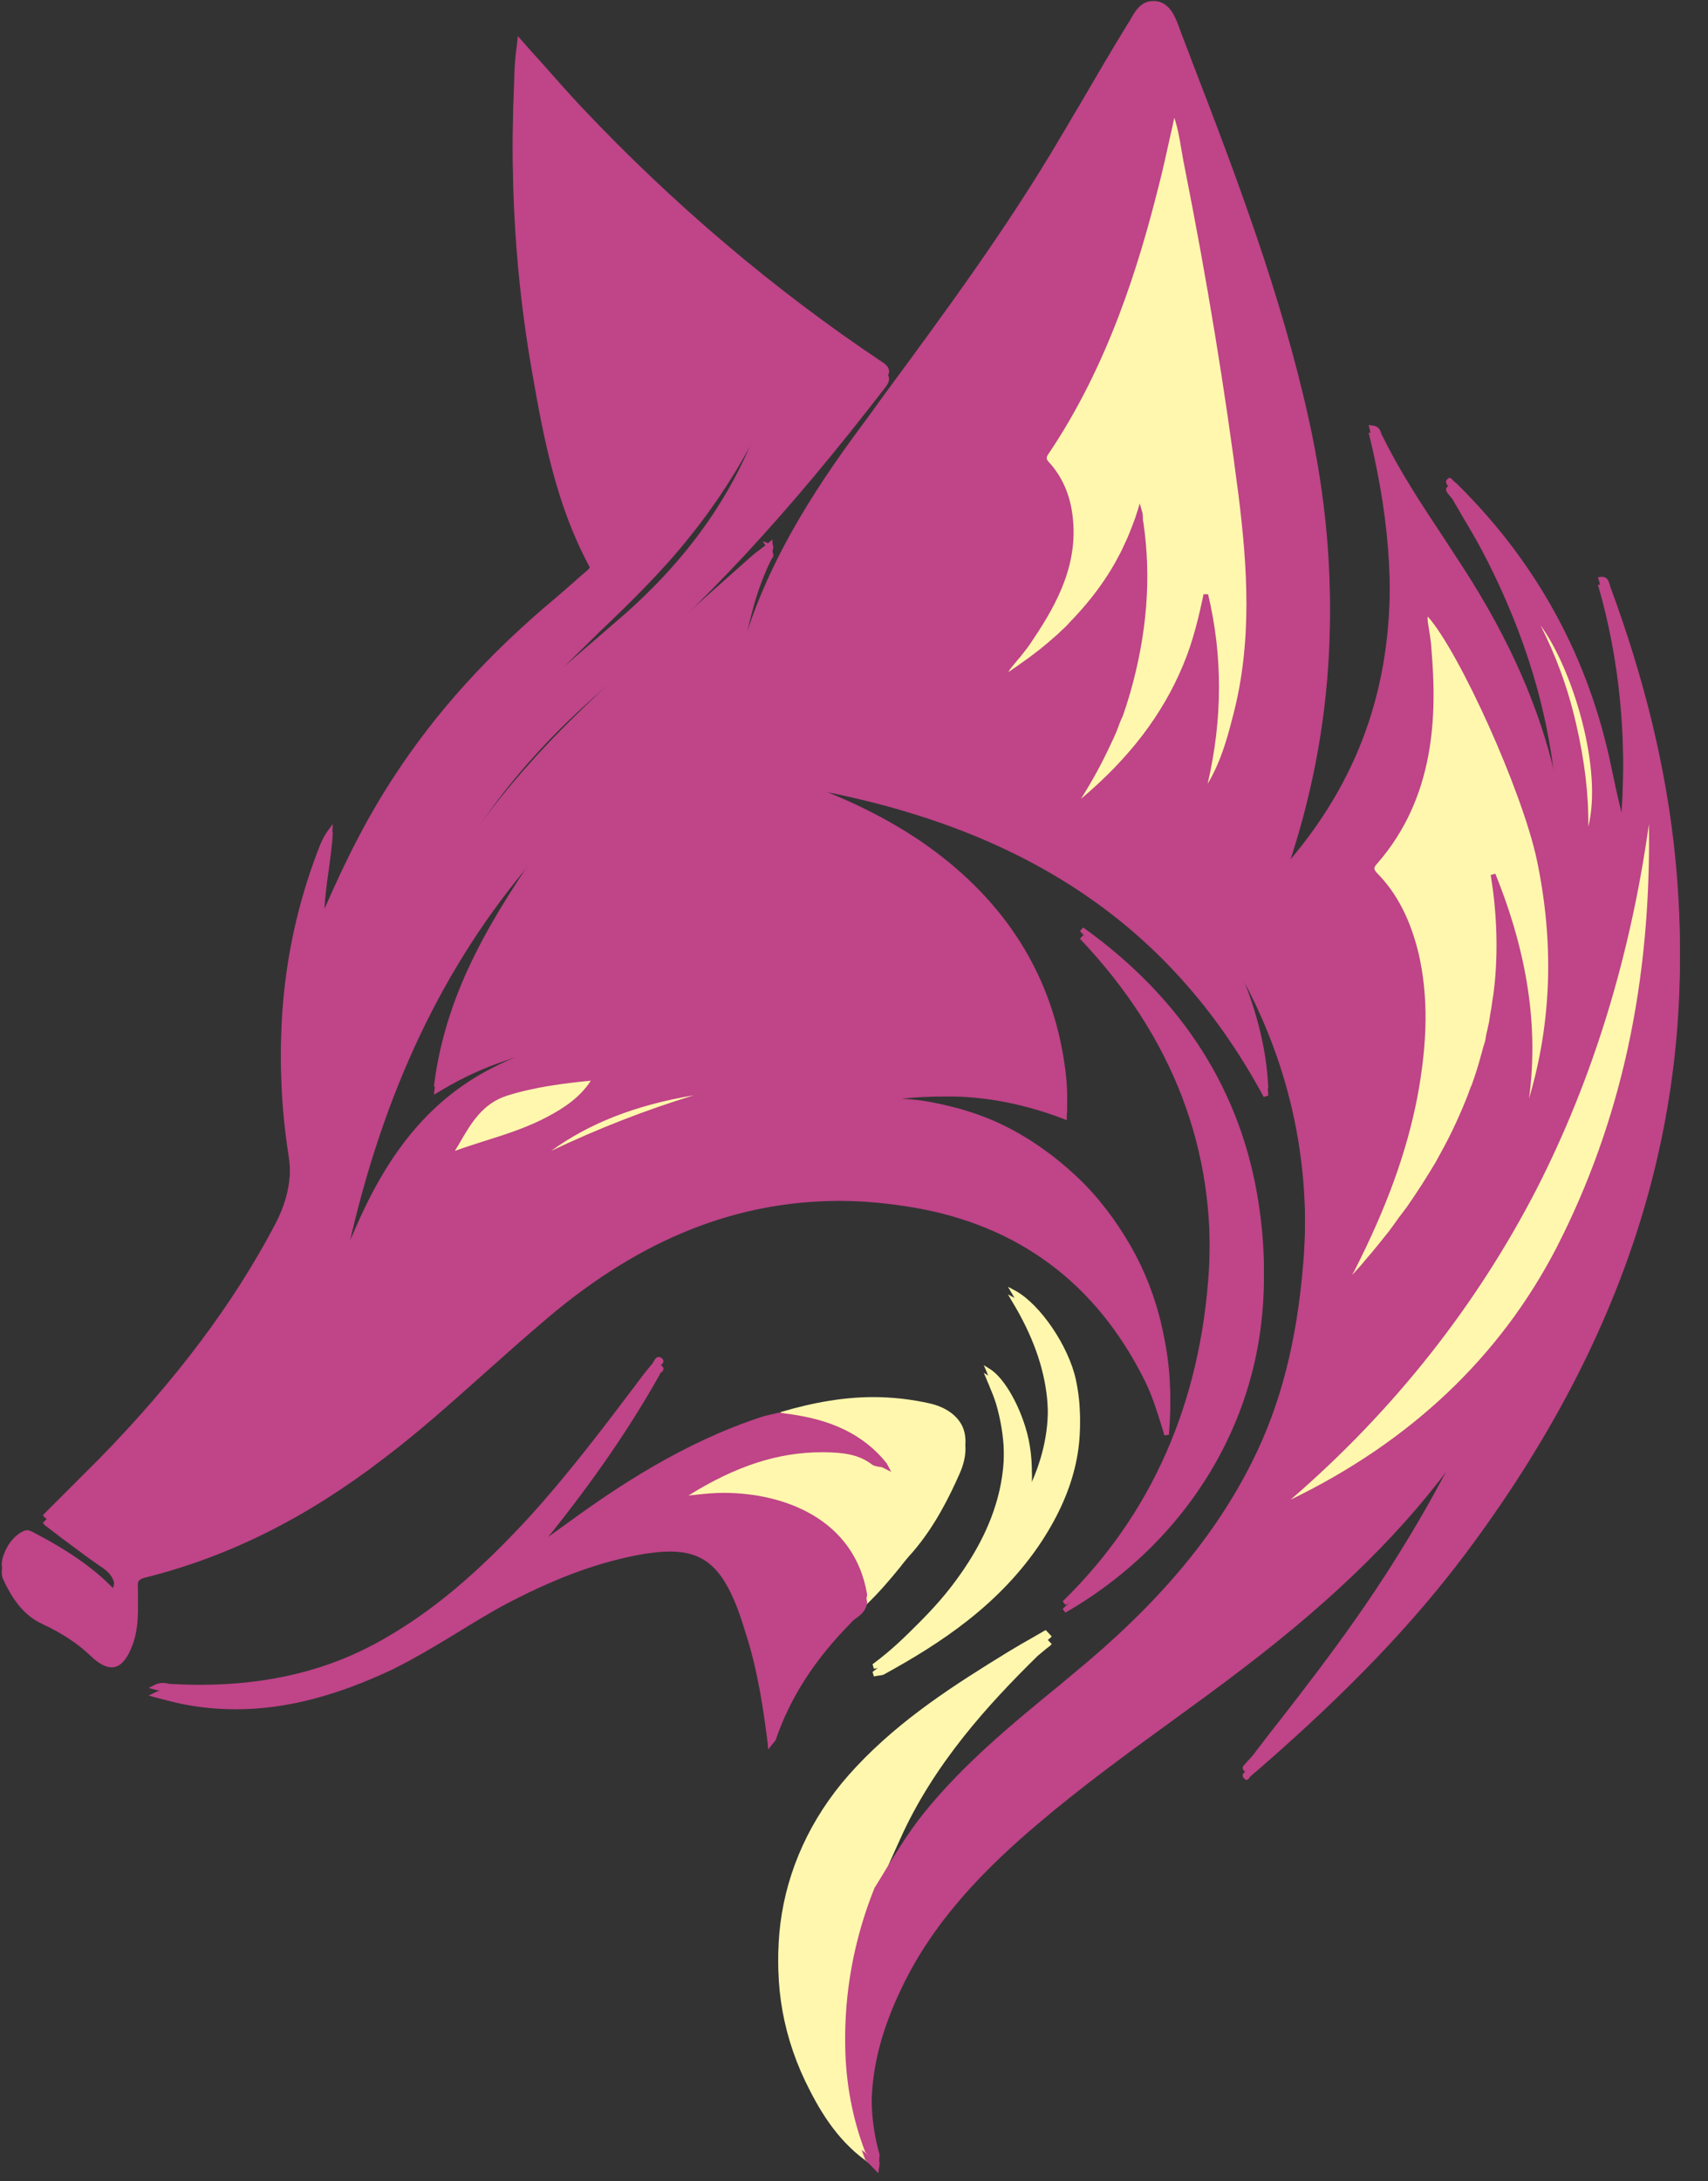 <svg xmlns="http://www.w3.org/2000/svg" xmlns:xlink="http://www.w3.org/1999/xlink" width="177" zoomAndPan="magnify" viewBox="0 0 132.75 169.5" height="226" preserveAspectRatio="xMidYMid meet" version="1.0"><rect x="0" y="0" width="132.75" height="169.5" fill="#333333" stroke="none"/><defs><clipPath id="3282dd05f6"><path d="M 34 8 L 129 8 L 129 168.848 L 34 168.848 Z M 34 8 " clip-rule="nonzero"/></clipPath><clipPath id="9eae5e5fc2"><path d="M 0.07 0.594 L 131 0.594 L 131 168.848 L 0.07 168.848 Z M 0.07 0.594 " clip-rule="nonzero"/></clipPath><clipPath id="2905a0a5a8"><path d="M 0.07 0 L 131 0 L 131 168.254 L 0.07 168.254 Z M 0.07 0 " clip-rule="nonzero"/></clipPath></defs><g clip-path="url(#3282dd05f6)"><path fill="#fff7ad" d="M 67.285 167.914 C 64.949 166.215 63.602 163.84 62.574 161.715 C 58.746 153.672 60.27 144.531 66.543 137.902 C 70.051 134.148 74.301 131.457 78.34 128.977 C 78.98 128.586 79.652 128.195 80.289 127.84 C 80.574 127.664 80.855 127.523 81.141 127.344 L 81.281 127.273 L 81.742 127.77 L 81.602 127.91 C 81.496 127.984 81.387 128.09 81.281 128.16 C 81.07 128.336 80.855 128.516 80.645 128.691 C 76.816 132.449 72.566 137.09 69.941 142.973 C 69.836 143.219 69.695 143.504 69.59 143.75 C 69.059 144.918 68.492 146.125 68.277 147.434 L 68.277 147.508 C 66.719 151.438 65.977 155.516 66.047 159.59 C 66.082 162.457 66.613 165.188 67.57 167.738 L 67.781 168.305 Z M 67.816 129.934 C 69.305 128.832 70.367 127.77 71.359 126.777 C 72.602 125.539 73.523 124.477 74.301 123.41 C 77.809 118.664 78.836 113.988 77.418 109.098 C 77.277 108.637 77.102 108.211 76.922 107.785 C 76.852 107.574 76.746 107.398 76.676 107.184 L 76.461 106.688 L 76.922 106.973 C 77.914 107.574 79.051 109.418 79.688 111.473 C 80.113 112.816 80.254 114.234 80.184 115.793 C 82.273 111.082 81.777 106.297 78.695 101.195 L 78.34 100.594 L 78.941 100.914 C 80.855 101.977 83.055 105.199 83.621 107.82 C 84.469 111.789 83.621 115.688 81 119.727 C 77.738 124.723 72.992 127.77 68.738 130.109 C 68.633 130.18 68.527 130.18 68.348 130.215 C 68.242 130.215 68.102 130.25 67.922 130.285 Z M 67.039 124.582 C 66.082 119.02 60.836 117.035 56.266 117.035 C 55.594 117.035 54.883 117.07 54.211 117.176 C 53.82 117.211 53.469 117.246 53.078 117.281 L 52.793 117.316 L 52.688 116.965 C 56.691 114.34 60.234 113.102 63.883 113.102 C 64.027 113.102 64.133 113.102 64.273 113.102 C 65.48 113.137 66.895 113.242 68.102 114.129 C 68.172 114.199 68.348 114.199 68.492 114.234 C 66.859 112.32 64.559 111.223 61.121 110.762 L 60.695 110.691 L 60.66 110.336 C 63.281 109.559 65.656 109.168 67.887 109.168 C 69.375 109.168 70.863 109.344 72.281 109.664 C 73.488 109.949 74.336 110.551 74.762 111.363 C 75.188 112.215 75.117 113.312 74.586 114.52 C 73.805 116.289 72.672 118.594 70.973 120.578 C 70.617 120.969 70.262 121.391 69.941 121.816 C 69.164 122.773 68.312 123.766 67.391 124.652 L 67.145 124.898 Z M 99.742 117.777 C 99.637 117.777 99.531 117.742 99.457 117.707 L 99.211 117.566 L 99.422 117.387 C 115.688 103.605 125.324 85.18 128.051 62.609 L 128.086 62.293 L 128.336 62.469 C 128.512 62.609 128.512 62.895 128.512 63.176 C 128.512 63.246 128.512 63.355 128.512 63.426 C 128.902 76.324 126.527 87.52 121.32 97.652 C 116.891 106.227 109.875 112.926 100.414 117.496 C 100.344 117.531 100.309 117.566 100.238 117.602 C 100.098 117.672 99.918 117.777 99.742 117.777 Z M 104.488 100.453 C 104.488 100.418 104.488 100.383 104.488 100.344 C 104.488 100.344 104.488 100.309 104.488 100.273 C 104.488 99.992 104.598 99.742 104.703 99.566 C 104.738 99.531 104.773 99.461 104.809 99.391 C 104.844 99.352 104.879 99.281 104.914 99.246 C 104.949 99.211 104.949 99.176 104.984 99.141 C 107.465 94.215 109.023 90 109.805 85.816 C 110.621 81.531 110.656 78.059 109.91 74.836 C 109.309 72.246 108.281 70.227 106.758 68.703 C 106.332 68.281 106.332 67.961 106.723 67.535 C 111.188 62.434 111.328 56.375 110.902 51.129 C 110.832 50.422 110.727 49.711 110.621 49.004 C 110.547 48.684 110.512 48.367 110.477 48.047 L 110.406 47.551 L 110.797 47.871 C 113.172 49.891 118.555 61.547 119.762 67.359 C 121.32 74.727 120.824 81.887 118.309 88.652 L 117.953 88.547 C 119.301 82.77 118.805 76.746 116.43 70.227 C 116.68 72.531 116.715 74.801 116.535 76.996 C 116.5 77.316 116.465 77.598 116.43 77.918 C 116.395 78.234 116.359 78.555 116.289 78.91 C 116.254 79.191 116.219 79.477 116.148 79.758 L 116.078 80.219 C 116.039 80.504 115.969 80.75 115.898 81.035 L 115.863 81.211 C 115.828 81.426 115.758 81.672 115.688 81.887 C 115.652 81.957 115.652 82.027 115.617 82.098 C 115.582 82.309 115.508 82.523 115.438 82.734 C 115.227 83.551 114.977 84.332 114.695 85.109 C 114.625 85.324 114.551 85.535 114.445 85.746 C 113.844 87.305 113.102 88.902 112.25 90.461 C 112.109 90.707 112 90.922 111.859 91.168 C 111.188 92.34 110.441 93.508 109.594 94.676 C 109.414 94.926 109.238 95.172 109.062 95.387 C 109.062 95.387 109.023 95.422 109.023 95.457 C 108.848 95.703 108.672 95.953 108.492 96.164 C 108.492 96.164 108.281 96.449 108.211 96.555 C 107.926 96.91 107.645 97.297 107.324 97.652 C 107.004 98.043 106.723 98.398 106.402 98.75 L 106.086 99.141 C 105.871 99.391 105.66 99.602 105.445 99.848 C 105.234 100.098 105.02 100.344 104.809 100.559 L 104.562 100.805 Z M 41.242 90.852 C 45.07 87.555 49.816 85.746 56.656 84.934 L 56.727 85.285 C 51.625 86.633 46.488 88.582 41.457 91.133 Z M 34.793 90.281 C 35.008 89.93 35.219 89.574 35.434 89.219 C 36.352 87.66 37.273 86.031 39.293 85.359 C 41.562 84.648 43.938 84.367 46.168 84.152 L 46.238 84.152 L 46.418 84.332 L 46.418 84.473 L 46.379 84.508 C 45.496 86.066 44.043 86.988 42.73 87.695 C 41.172 88.547 39.473 89.078 37.805 89.609 C 36.887 89.895 35.93 90.211 34.973 90.566 L 34.441 90.777 Z M 122.984 66.047 C 123.164 63.211 122.844 60.234 122.102 56.871 C 121.355 53.574 120.258 50.777 118.629 47.977 L 118.91 47.727 C 122.102 50.387 125.609 61.266 123.34 66.117 Z M 83.301 63.035 C 84.363 61.371 85.25 59.848 85.957 58.289 C 86.137 57.934 86.277 57.578 86.418 57.223 L 86.418 57.188 L 86.453 57.152 C 86.598 56.801 86.738 56.41 86.879 56.055 C 87.094 55.488 87.27 54.887 87.445 54.32 C 88.758 49.785 89.078 45.461 88.473 41.207 C 88.227 41.918 87.941 42.59 87.66 43.23 C 87.52 43.512 87.41 43.762 87.27 44.008 C 87.199 44.184 87.094 44.328 87.023 44.504 C 86.844 44.859 86.633 45.141 86.453 45.426 C 85.641 46.738 84.648 47.977 83.441 49.18 C 83.195 49.43 82.945 49.676 82.664 49.926 C 82.523 50.066 82.379 50.172 82.238 50.316 C 81.848 50.668 81.422 51.023 81.035 51.344 C 80.75 51.555 80.465 51.805 80.184 52.016 L 80.148 52.051 C 79.723 52.371 79.297 52.688 78.836 53.008 C 78.52 53.219 78.234 53.434 77.914 53.609 L 77.383 53.965 L 77.668 53.363 C 77.738 53.219 77.809 53.078 77.879 52.938 L 77.988 52.762 L 78.129 52.582 C 78.164 52.512 78.199 52.441 78.27 52.406 C 78.305 52.336 78.375 52.266 78.41 52.227 C 78.59 52.016 78.766 51.77 78.941 51.555 C 78.98 51.484 79.051 51.449 79.086 51.379 C 79.297 51.094 79.547 50.812 79.758 50.527 C 81.602 47.836 83.371 44.895 83.09 41.172 C 82.945 39.473 82.414 38.09 81.457 36.957 L 81.387 36.887 C 81.141 36.602 80.855 36.25 81.246 35.68 C 85.852 28.844 88.191 21.082 89.715 15.059 C 90.07 13.715 90.352 12.367 90.672 10.949 C 90.812 10.312 90.953 9.676 91.098 9.035 L 91.238 8.434 L 91.449 9 C 91.875 10.098 92.055 11.199 92.266 12.262 C 92.336 12.578 92.371 12.934 92.441 13.254 C 94.25 22.359 95.633 30.793 96.695 39.117 C 97.402 44.609 97.828 50.527 96.234 56.41 C 95.633 58.641 94.992 60.77 93.613 62.645 L 93.293 62.504 C 94.641 57.402 94.781 52.547 93.754 47.727 C 93.398 49.254 92.973 50.918 92.301 52.512 C 90.672 56.48 87.941 60.023 83.973 63.246 C 83.902 63.32 83.832 63.32 83.762 63.355 C 83.727 63.355 83.691 63.355 83.691 63.355 C 83.691 63.355 83.656 63.355 83.621 63.355 C 83.586 63.355 83.551 63.355 83.551 63.355 L 83.055 63.426 Z M 83.301 63.035 " fill-opacity="1" fill-rule="nonzero"/></g><g clip-path="url(#9eae5e5fc2)"><path fill="#bf4488" d="M 67.25 167.844 C 66.258 165.258 65.727 162.457 65.691 159.555 C 65.621 155.441 66.363 151.332 67.961 147.328 L 68.418 146.586 C 69.445 144.883 70.512 143.113 71.785 141.52 C 74.867 137.691 78.66 134.574 82.344 131.562 L 83.406 130.676 C 89.961 125.289 94.391 120.047 97.332 114.164 C 99.531 109.77 100.805 104.844 101.301 98.645 C 101.973 90.211 100.168 82.273 95.984 75.012 C 95.949 74.941 95.914 74.906 95.879 74.871 C 97.617 78.766 98.43 81.957 98.574 85.145 L 98.219 85.25 C 90.848 71.574 78.98 63.816 61.016 60.98 C 65.02 62.254 68.457 63.887 71.469 65.906 C 77.773 70.191 81.531 75.863 82.664 82.805 C 82.84 83.906 83.02 85.25 82.91 86.809 L 82.91 87.059 L 82.664 86.953 C 79.758 85.855 76.996 85.285 74.16 85.215 C 73.91 85.215 73.664 85.215 73.449 85.215 C 71.078 85.215 68.949 85.43 66.969 85.926 C 67.109 85.926 67.215 85.926 67.355 85.926 C 68.988 85.926 70.688 85.926 72.352 86.242 C 74.797 86.703 76.887 87.414 78.766 88.441 C 80.785 89.539 82.629 90.957 84.258 92.586 C 85.816 94.18 87.164 96.059 88.297 98.184 C 89.289 100.098 90.035 102.188 90.492 104.598 C 90.953 106.863 91.062 109.133 90.848 111.508 L 90.492 111.543 L 90.352 111.047 C 89.961 109.805 89.574 108.496 88.969 107.289 C 85.215 99.742 79.156 95.207 70.898 93.824 C 68.988 93.508 67.109 93.328 65.266 93.328 C 57.258 93.328 49.852 96.27 42.625 102.367 C 40.996 103.746 39.363 105.199 37.77 106.617 C 35.219 108.887 32.633 111.223 29.871 113.312 C 23.883 117.922 17.82 120.969 11.301 122.598 C 10.734 122.738 10.664 122.918 10.699 123.484 L 10.699 123.73 C 10.734 125.113 10.805 126.531 10.273 127.91 C 9.852 129.012 9.32 129.578 8.68 129.578 C 8.219 129.578 7.688 129.293 7.086 128.727 C 6.059 127.734 4.82 126.918 3.223 126.176 C 1.629 125.434 0.777 123.871 0.246 122.738 C 0.07 122.348 0.105 121.816 0.355 121.25 C 0.672 120.438 1.312 119.762 1.914 119.551 C 1.984 119.516 2.055 119.516 2.125 119.516 C 2.266 119.516 2.375 119.586 2.48 119.621 L 2.551 119.656 C 5.277 121.074 7.227 122.422 8.785 124.016 C 9.07 123.094 8.824 122.422 7.938 121.816 C 6.875 121.109 5.883 120.328 4.82 119.551 C 4.359 119.195 3.934 118.875 3.473 118.523 L 3.332 118.344 L 4.605 117.07 C 5.633 116.043 6.66 115.016 7.723 113.953 C 13.676 107.855 18.141 101.906 21.367 95.773 C 22.43 93.754 22.746 91.879 22.43 89.82 C 21.152 81.672 21.934 73.77 24.836 66.367 C 24.98 66.012 25.156 65.586 25.477 65.16 L 25.867 64.629 L 25.828 65.305 C 25.758 66.082 25.652 66.828 25.547 67.641 C 25.371 68.812 25.227 70.016 25.191 71.293 C 27.035 67.039 28.734 63.816 30.648 60.91 C 33.875 55.949 37.984 51.414 43.191 47.055 C 43.863 46.488 44.539 45.887 45.176 45.32 L 45.637 44.93 C 45.957 44.645 45.992 44.398 45.777 43.973 C 43.297 39.332 42.305 34.406 41.348 28.879 C 40.074 21.613 39.613 14.246 39.969 6.945 C 39.969 6.805 39.969 6.664 39.969 6.52 C 39.969 6.238 40.004 5.988 40.004 5.707 C 40.039 5.246 40.074 4.82 40.145 4.324 L 40.25 3.402 L 40.535 3.723 C 41.031 4.289 41.527 4.855 42.023 5.387 C 43.121 6.625 44.148 7.797 45.211 8.93 C 52.332 16.477 60.199 23.137 68.527 28.703 C 68.809 28.879 69.059 29.09 69.094 29.375 C 69.129 29.586 69.023 29.836 68.773 30.152 C 61.121 40.074 54.602 47.09 47.691 52.867 C 41.457 58.074 36.922 63.707 33.875 70.086 C 37.805 62.824 43.547 57.152 48.152 52.973 C 50.879 50.492 53.68 48.012 56.406 45.602 L 58.355 43.867 C 58.641 43.617 58.922 43.406 59.207 43.191 C 59.312 43.121 59.383 43.051 59.492 42.98 L 59.277 42.66 L 59.703 42.805 L 60.023 42.52 C 60.023 42.52 60.059 42.945 60.059 42.98 L 60.094 42.98 C 60.094 43.016 60.094 43.301 60.094 43.301 L 60.059 43.301 C 60.023 43.371 59.988 43.441 59.953 43.477 C 59.953 43.512 59.914 43.512 59.914 43.547 C 58.816 45.781 58.215 48.262 57.789 50.562 C 59.348 45.426 62.043 40.395 66.434 34.406 C 67.18 33.414 67.922 32.387 68.633 31.395 C 73.414 24.91 78.375 18.18 82.523 11.09 C 82.98 10.348 83.406 9.566 83.867 8.824 C 85.109 6.699 86.383 4.5 87.695 2.375 C 87.766 2.305 87.801 2.199 87.871 2.09 C 88.227 1.453 88.688 0.676 89.609 0.676 C 89.645 0.676 89.68 0.676 89.75 0.676 C 90.883 0.746 91.309 1.844 91.594 2.586 C 91.91 3.473 92.266 4.324 92.586 5.211 C 96.059 14.211 99.602 23.562 101.727 33.203 C 104.383 45.211 103.816 56.551 99.988 67.746 C 107.785 58.746 109.84 47.977 106.438 33.875 L 106.367 33.625 L 106.617 33.66 C 107.184 33.699 107.289 34.051 107.359 34.301 C 107.359 34.336 107.395 34.406 107.43 34.441 C 108.777 37.207 110.512 39.828 112.18 42.344 C 112.711 43.156 113.242 43.973 113.773 44.789 C 117.316 50.281 119.621 55.523 120.859 60.84 C 120.258 55.098 118.555 49.43 115.582 43.547 C 115.012 42.414 114.375 41.316 113.738 40.254 C 113.453 39.758 113.137 39.227 112.852 38.73 C 112.781 38.656 112.676 38.551 112.605 38.445 L 112.531 38.34 C 112.461 38.27 112.391 38.16 112.391 38.02 C 112.391 37.914 112.461 37.844 112.57 37.773 L 112.605 37.738 L 112.676 37.738 C 112.781 37.738 112.816 37.809 112.922 37.914 C 112.957 37.949 112.957 37.949 112.992 37.984 L 113.312 38.27 C 119.477 44.363 123.48 51.73 125.219 60.129 C 125.465 61.301 125.715 62.504 126.031 63.742 C 126.457 57.188 125.855 51.273 124.262 45.672 L 124.191 45.461 L 124.402 45.426 C 124.438 45.426 124.473 45.426 124.508 45.426 C 124.969 45.426 125.039 45.816 125.113 46.027 C 125.113 46.062 125.148 46.133 125.148 46.168 C 127.875 53.539 129.539 60.484 130.215 67.324 C 132.055 86.102 126.742 103.57 113.949 120.684 C 109.84 126.176 104.738 131.492 97.898 137.441 L 97.652 137.656 C 97.582 137.691 97.156 138.082 97.156 138.082 C 97.156 138.082 97.121 138.117 97.121 138.152 C 97.012 138.258 96.977 138.328 96.871 138.328 L 96.836 138.328 L 96.801 138.293 C 96.695 138.223 96.625 138.152 96.59 138.047 C 96.555 137.902 96.66 137.797 96.73 137.727 C 96.73 137.727 96.977 137.441 96.977 137.441 C 97.012 137.406 97.086 137.336 97.121 137.301 L 97.367 137.02 C 98.043 136.133 98.715 135.246 99.422 134.359 C 101.441 131.773 103.496 129.082 105.41 126.352 C 108.566 121.852 111.152 117.461 113.418 112.996 C 109.309 118.77 103.922 124.086 96.625 129.648 C 94.781 131.066 92.867 132.449 91.027 133.793 C 87.555 136.309 83.973 138.93 80.68 141.73 C 75.258 146.301 71.891 150.445 69.801 155.09 C 67.676 159.73 67.215 163.945 68.348 167.984 C 68.383 168.094 68.348 168.164 68.348 168.27 C 68.348 168.34 68.348 168.41 68.312 168.48 L 68.277 168.906 Z M 128.16 64.629 C 126.707 75.012 123.766 84.508 119.441 92.977 C 114.766 102.047 108.352 110.195 100.309 117.141 C 109.664 112.605 116.609 106.016 121 97.512 C 125.996 87.73 128.336 76.996 128.16 64.629 Z M 110.973 48.934 C 111.082 49.641 111.223 50.352 111.258 51.094 C 111.684 56.09 111.578 62.539 107.004 67.746 C 106.758 68.031 106.758 68.137 107.004 68.422 C 108.566 69.98 109.629 72.07 110.266 74.727 C 111.008 77.988 110.973 81.531 110.16 85.855 C 109.344 90.07 107.82 94.32 105.305 99.281 C 105.27 99.316 105.27 99.391 105.234 99.426 C 105.199 99.461 105.059 99.742 105.02 99.742 C 105.094 99.672 105.129 99.602 105.199 99.566 C 105.41 99.316 105.625 99.105 105.836 98.859 L 106.156 98.469 C 106.473 98.113 106.758 97.758 107.078 97.371 C 107.395 96.98 107.68 96.625 107.961 96.27 C 108.031 96.164 108.246 95.883 108.246 95.883 C 108.422 95.633 108.602 95.387 108.777 95.137 L 108.812 95.102 C 108.988 94.855 109.168 94.641 109.344 94.395 C 110.16 93.223 110.902 92.055 111.578 90.922 C 111.719 90.672 111.824 90.461 111.965 90.211 C 112.816 88.688 113.523 87.129 114.129 85.57 C 114.199 85.359 114.27 85.145 114.375 84.934 C 114.66 84.152 114.906 83.375 115.121 82.559 C 115.191 82.348 115.227 82.133 115.297 81.922 C 115.332 81.852 115.332 81.777 115.367 81.707 C 115.438 81.496 115.473 81.281 115.508 81.035 L 115.543 80.859 C 115.617 80.609 115.652 80.328 115.723 80.078 L 115.793 79.617 C 115.828 79.336 115.898 79.051 115.934 78.766 C 115.969 78.449 116.039 78.129 116.078 77.812 C 116.113 77.492 116.148 77.207 116.184 76.891 C 116.43 74.195 116.324 71.434 115.863 68.598 L 116.219 68.492 C 118.734 74.691 119.586 80.434 118.84 85.961 C 120.613 80.008 120.789 73.77 119.441 67.395 C 118.309 62.078 113.453 51.309 110.973 48.508 C 110.938 48.648 110.973 48.793 110.973 48.934 Z M 42.73 65.375 C 42.305 65.871 41.844 66.367 41.422 66.863 C 34.477 74.977 29.797 84.828 27.07 97.016 L 27.07 97.086 C 27.035 97.156 27.035 97.262 27.035 97.297 C 27.07 97.227 27.141 97.156 27.176 97.051 C 27.281 96.801 27.426 96.52 27.531 96.27 C 27.602 96.094 27.672 95.918 27.777 95.703 C 30.367 89.82 33.625 85.996 38.125 83.656 C 41.879 81.672 46.062 80.965 50.383 80.328 C 50.918 80.254 51.449 80.184 51.945 80.113 C 52.086 80.078 52.227 80.078 52.367 80.043 C 52.332 80.043 52.297 80.043 52.262 80.043 C 48.082 80.504 44.324 81 40.57 82.027 C 38.23 82.699 36.105 83.621 34.086 84.863 L 33.73 85.074 L 33.766 84.684 C 34.758 77.457 38.23 71.824 42.73 65.375 Z M 53.93 85.711 C 49.32 86.492 45.777 87.91 42.836 90.035 C 46.488 88.297 50.207 86.848 53.93 85.711 Z M 45.922 84.578 C 43.793 84.789 41.527 85.074 39.402 85.746 C 37.523 86.352 36.637 87.84 35.715 89.434 C 35.609 89.645 35.469 89.82 35.359 90.035 C 36.141 89.75 36.922 89.504 37.699 89.254 C 39.402 88.723 41.031 88.191 42.555 87.379 C 43.828 86.703 45.07 85.891 45.922 84.578 Z M 119.727 49.18 C 120.93 51.555 121.852 54.035 122.488 56.801 C 123.164 59.703 123.48 62.363 123.445 64.844 C 124.578 60.344 122.242 52.617 119.727 49.18 Z M 86.809 57.367 C 86.668 57.719 86.488 58.109 86.312 58.465 C 85.676 59.848 84.93 61.227 84.012 62.68 C 87.766 59.527 90.352 56.125 91.945 52.301 C 92.727 50.457 93.188 48.473 93.543 46.773 L 93.895 46.773 C 95.031 51.52 95.031 56.48 93.859 61.512 C 94.816 59.918 95.348 58.145 95.809 56.305 C 97.367 50.457 96.941 44.609 96.27 39.152 C 95.207 30.863 93.824 22.395 92.02 13.324 C 91.945 13.004 91.91 12.652 91.84 12.332 C 91.699 11.48 91.559 10.629 91.273 9.746 C 91.168 10.172 91.098 10.594 90.988 11.02 C 90.672 12.438 90.387 13.785 90.035 15.129 C 88.512 21.191 86.137 28.984 81.496 35.859 C 81.246 36.215 81.352 36.32 81.602 36.602 L 81.672 36.672 C 82.699 37.879 83.266 39.332 83.406 41.102 C 83.727 44.93 81.812 48.047 80.043 50.668 C 79.828 50.988 79.582 51.273 79.367 51.555 C 79.332 51.625 79.156 51.805 79.156 51.805 C 78.98 52.016 78.836 52.191 78.66 52.406 C 78.625 52.477 78.555 52.512 78.52 52.582 C 78.484 52.652 78.445 52.688 78.41 52.762 L 78.375 52.832 C 78.445 52.762 78.555 52.723 78.625 52.652 C 79.051 52.371 79.473 52.051 79.934 51.73 C 80.254 51.484 80.539 51.273 80.82 51.059 C 81.211 50.742 81.637 50.387 82.027 50.031 C 82.168 49.926 82.309 49.785 82.449 49.641 C 82.734 49.395 82.98 49.145 83.195 48.898 C 84.363 47.691 85.32 46.488 86.137 45.211 C 86.312 44.93 86.488 44.645 86.668 44.328 C 86.738 44.184 86.844 44.008 86.914 43.867 C 87.059 43.617 87.199 43.336 87.305 43.086 C 87.66 42.379 87.941 41.633 88.227 40.855 C 88.297 40.676 88.332 40.5 88.402 40.324 L 88.582 39.723 L 88.758 40.324 C 88.828 40.535 88.828 40.711 88.828 40.891 C 88.828 40.996 88.828 41.066 88.863 41.172 C 89.5 45.496 89.148 49.855 87.836 54.461 C 87.66 55.062 87.48 55.629 87.27 56.23 C 87.094 56.586 86.949 56.977 86.809 57.367 Z M 59.137 33.023 C 59.066 33.094 58.996 33.238 58.961 33.379 C 58.922 33.484 58.887 33.555 58.852 33.625 C 57.438 36.391 55.699 39.117 53.645 41.668 C 51.484 44.398 48.969 46.844 46.523 49.18 C 45.496 50.207 44.398 51.234 43.367 52.301 C 41.457 54.25 39.508 56.305 37.805 58.641 C 37.984 58.395 38.195 58.18 38.371 57.934 C 40.676 55.098 43.477 52.688 46.168 50.387 C 46.949 49.711 47.762 49.004 48.543 48.332 C 53.434 44.008 56.797 39.262 58.852 33.875 C 58.887 33.77 58.922 33.699 58.996 33.59 C 59.066 33.414 59.172 33.238 59.137 33.023 Z M 59.668 135.496 C 59.348 132.945 58.922 129.934 57.969 126.957 C 57.789 126.387 57.578 125.68 57.293 124.938 C 56.055 121.746 54.637 120.578 52.051 120.578 C 51.484 120.578 50.844 120.648 50.102 120.754 C 46.77 121.32 43.406 122.527 39.473 124.582 C 38.125 125.289 36.812 126.105 35.539 126.883 C 33.91 127.875 32.207 128.902 30.473 129.754 C 26.113 131.809 22.18 132.836 18.355 132.836 C 16.547 132.836 14.773 132.625 13.039 132.164 L 11.551 131.773 L 11.977 131.562 C 12.223 131.418 12.438 131.383 12.684 131.383 C 12.863 131.383 13.039 131.418 13.145 131.457 C 13.926 131.492 14.738 131.527 15.484 131.527 C 20.906 131.527 25.582 130.391 29.727 128.02 C 33.555 125.855 37.062 122.918 41.137 118.488 C 44.008 115.332 46.629 111.898 49.145 108.566 L 49.996 107.434 C 50.137 107.254 50.312 107.043 50.457 106.863 C 50.527 106.758 50.633 106.652 50.703 106.582 L 50.844 106.332 C 50.879 106.297 50.879 106.262 50.879 106.262 C 50.953 106.191 51.023 106.051 51.199 106.051 C 51.27 106.051 51.375 106.086 51.449 106.156 C 51.52 106.227 51.59 106.332 51.555 106.406 C 51.555 106.547 51.414 106.652 51.34 106.688 L 51.234 106.902 C 48.719 111.363 45.637 115.793 41.457 120.859 L 41.703 120.684 C 42.555 120.082 43.367 119.48 44.219 118.875 C 48.012 116.113 53.113 112.711 59.137 110.727 C 59.457 110.621 59.773 110.551 60.094 110.48 C 60.234 110.445 60.41 110.41 60.555 110.371 L 60.59 110.371 L 61.051 110.445 C 63.531 110.762 66.648 111.508 68.879 114.27 L 68.949 114.375 L 69.27 114.98 L 68.773 114.73 L 68.562 114.625 C 68.527 114.625 68.457 114.59 68.348 114.59 C 68.137 114.555 67.922 114.52 67.781 114.414 C 66.684 113.562 65.406 113.492 64.203 113.457 C 64.098 113.457 63.957 113.457 63.848 113.457 C 60.484 113.457 57.188 114.52 53.504 116.82 C 53.715 116.785 53.93 116.785 54.141 116.75 C 54.812 116.68 55.523 116.609 56.23 116.609 C 60.98 116.609 66.398 118.664 67.391 124.477 L 67.391 124.547 C 67.32 125.184 66.895 125.504 66.508 125.785 C 66.363 125.891 66.223 126 66.117 126.141 C 63.316 128.977 61.402 131.953 60.305 135.176 C 60.27 135.281 60.199 135.352 60.129 135.422 C 60.094 135.461 60.059 135.531 59.988 135.602 L 59.703 135.957 Z M 82.594 125.043 C 89.5 118.309 93.328 109.629 93.965 99.211 C 94.535 89.398 91.168 80.574 83.938 72.957 L 84.188 72.672 C 91.91 78.199 96.516 85.43 97.828 94.145 C 98.891 100.984 97.863 107.359 94.816 113.066 C 92.125 118.098 87.977 122.348 82.805 125.324 Z M 82.594 125.043 " fill-opacity="1" fill-rule="nonzero"/></g><path fill="#fff7ad" d="M 67.285 167.32 C 64.949 165.621 63.602 163.246 62.574 161.121 C 58.746 153.078 60.27 143.938 66.543 137.309 C 70.051 133.555 74.301 130.863 78.34 128.383 C 78.98 127.992 79.652 127.602 80.289 127.246 C 80.574 127.07 80.855 126.93 81.141 126.75 L 81.281 126.68 L 81.742 127.176 L 81.602 127.316 C 81.496 127.391 81.387 127.496 81.281 127.566 C 81.07 127.742 80.855 127.922 80.645 128.098 C 76.816 131.852 72.566 136.496 69.941 142.375 C 69.836 142.625 69.695 142.91 69.59 143.156 C 69.059 144.324 68.492 145.531 68.277 146.84 L 68.277 146.914 C 66.719 150.844 65.977 154.922 66.047 158.996 C 66.082 161.863 66.613 164.594 67.57 167.145 L 67.781 167.711 Z M 67.816 129.336 C 69.305 128.238 70.367 127.176 71.359 126.184 C 72.602 124.945 73.523 123.883 74.301 122.816 C 77.809 118.07 78.836 113.395 77.418 108.504 C 77.277 108.043 77.102 107.617 76.922 107.191 C 76.852 106.98 76.746 106.805 76.676 106.59 L 76.461 106.094 L 76.922 106.379 C 77.914 106.98 79.051 108.824 79.688 110.879 C 80.113 112.223 80.254 113.641 80.184 115.199 C 82.273 110.488 81.777 105.703 78.695 100.602 L 78.34 100 L 78.941 100.32 C 80.855 101.383 83.055 104.605 83.621 107.227 C 84.469 111.195 83.621 115.094 81 119.133 C 77.738 124.129 72.992 127.176 68.738 129.516 C 68.633 129.586 68.527 129.586 68.348 129.621 C 68.242 129.621 68.102 129.656 67.922 129.691 Z M 67.039 123.988 C 66.082 118.426 60.836 116.441 56.266 116.441 C 55.594 116.441 54.883 116.477 54.211 116.582 C 53.82 116.617 53.469 116.652 53.078 116.688 L 52.793 116.723 L 52.688 116.371 C 56.691 113.746 60.234 112.508 63.883 112.508 C 64.027 112.508 64.133 112.508 64.273 112.508 C 65.48 112.543 66.895 112.648 68.102 113.535 C 68.172 113.605 68.348 113.605 68.492 113.641 C 66.859 111.727 64.559 110.629 61.121 110.168 L 60.695 110.098 L 60.66 109.742 C 63.281 108.965 65.656 108.574 67.887 108.574 C 69.375 108.574 70.863 108.75 72.281 109.07 C 73.488 109.355 74.336 109.957 74.762 110.77 C 75.188 111.621 75.117 112.719 74.586 113.926 C 73.805 115.695 72.672 118 70.973 119.984 C 70.617 120.375 70.262 120.797 69.941 121.223 C 69.164 122.18 68.312 123.172 67.391 124.059 L 67.145 124.305 Z M 99.742 117.184 C 99.637 117.184 99.531 117.148 99.457 117.113 L 99.211 116.973 L 99.422 116.793 C 115.688 103.012 125.324 84.586 128.051 62.016 L 128.086 61.699 L 128.336 61.875 C 128.512 62.016 128.512 62.301 128.512 62.582 C 128.512 62.652 128.512 62.762 128.512 62.832 C 128.902 75.73 126.527 86.926 121.32 97.059 C 116.891 105.633 109.875 112.332 100.414 116.902 C 100.344 116.938 100.309 116.973 100.238 117.008 C 100.098 117.078 99.918 117.184 99.742 117.184 Z M 104.488 99.859 C 104.488 99.824 104.488 99.789 104.488 99.75 C 104.488 99.75 104.488 99.715 104.488 99.68 C 104.488 99.398 104.598 99.148 104.703 98.973 C 104.738 98.938 104.773 98.867 104.809 98.797 C 104.844 98.758 104.879 98.688 104.914 98.652 C 104.949 98.617 104.949 98.582 104.984 98.547 C 107.465 93.621 109.023 89.406 109.805 85.223 C 110.621 80.938 110.656 77.465 109.91 74.242 C 109.309 71.652 108.281 69.633 106.758 68.109 C 106.332 67.684 106.332 67.367 106.723 66.941 C 111.188 61.84 111.328 55.781 110.902 50.535 C 110.832 49.828 110.727 49.117 110.621 48.41 C 110.547 48.09 110.512 47.773 110.477 47.453 L 110.406 46.957 L 110.797 47.277 C 113.172 49.297 118.555 60.953 119.762 66.766 C 121.32 74.133 120.824 81.293 118.309 88.059 L 117.953 87.953 C 119.301 82.176 118.805 76.152 116.43 69.633 C 116.68 71.938 116.715 74.203 116.535 76.402 C 116.5 76.723 116.465 77.004 116.43 77.324 C 116.395 77.641 116.359 77.961 116.289 78.316 C 116.254 78.598 116.219 78.883 116.148 79.164 L 116.078 79.625 C 116.039 79.91 115.969 80.156 115.898 80.441 L 115.863 80.617 C 115.828 80.832 115.758 81.078 115.688 81.293 C 115.652 81.363 115.652 81.434 115.617 81.504 C 115.582 81.715 115.508 81.93 115.438 82.141 C 115.227 82.957 114.977 83.738 114.695 84.516 C 114.625 84.727 114.551 84.941 114.445 85.152 C 113.844 86.711 113.102 88.309 112.25 89.867 C 112.109 90.113 112 90.328 111.859 90.574 C 111.188 91.742 110.441 92.914 109.594 94.082 C 109.414 94.332 109.238 94.578 109.062 94.793 C 109.062 94.793 109.023 94.828 109.023 94.863 C 108.848 95.109 108.672 95.359 108.492 95.57 C 108.492 95.57 108.281 95.855 108.211 95.961 C 107.926 96.316 107.645 96.703 107.324 97.059 C 107.004 97.449 106.723 97.805 106.402 98.156 L 106.086 98.547 C 105.871 98.797 105.66 99.008 105.445 99.254 C 105.234 99.504 105.02 99.75 104.809 99.965 L 104.562 100.211 Z M 41.242 90.258 C 45.07 86.961 49.816 85.152 56.656 84.34 L 56.727 84.691 C 51.625 86.039 46.488 87.988 41.457 90.539 Z M 34.793 89.688 C 35.008 89.336 35.219 88.98 35.434 88.625 C 36.352 87.066 37.273 85.438 39.293 84.766 C 41.562 84.055 43.938 83.773 46.168 83.559 L 46.238 83.559 L 46.418 83.738 L 46.418 83.879 L 46.379 83.914 C 45.496 85.473 44.043 86.395 42.73 87.102 C 41.172 87.953 39.473 88.484 37.805 89.016 C 36.887 89.301 35.93 89.617 34.973 89.973 L 34.441 90.184 Z M 122.984 65.453 C 123.164 62.617 122.844 59.641 122.102 56.277 C 121.355 52.98 120.258 50.184 118.629 47.383 L 118.91 47.133 C 122.102 49.793 125.609 60.668 123.34 65.523 Z M 83.301 62.441 C 84.363 60.777 85.25 59.254 85.957 57.695 C 86.137 57.34 86.277 56.984 86.418 56.629 L 86.418 56.594 L 86.453 56.559 C 86.598 56.207 86.738 55.816 86.879 55.461 C 87.094 54.895 87.27 54.293 87.445 53.727 C 88.758 49.191 89.078 44.867 88.473 40.613 C 88.227 41.324 87.941 41.996 87.66 42.633 C 87.52 42.918 87.41 43.168 87.27 43.414 C 87.199 43.59 87.094 43.734 87.023 43.91 C 86.844 44.266 86.633 44.547 86.453 44.832 C 85.641 46.141 84.648 47.383 83.441 48.586 C 83.195 48.836 82.945 49.082 82.664 49.332 C 82.523 49.473 82.379 49.578 82.238 49.723 C 81.848 50.074 81.422 50.43 81.035 50.75 C 80.75 50.961 80.465 51.211 80.184 51.422 L 80.148 51.457 C 79.723 51.777 79.297 52.094 78.836 52.414 C 78.52 52.625 78.234 52.84 77.914 53.016 L 77.383 53.371 L 77.668 52.77 C 77.738 52.625 77.809 52.484 77.879 52.344 L 77.988 52.168 L 78.129 51.988 C 78.164 51.918 78.199 51.848 78.27 51.812 C 78.305 51.742 78.375 51.672 78.41 51.633 C 78.59 51.422 78.766 51.176 78.941 50.961 C 78.98 50.891 79.051 50.855 79.086 50.785 C 79.297 50.5 79.547 50.219 79.758 49.934 C 81.602 47.242 83.371 44.301 83.09 40.578 C 82.945 38.879 82.414 37.496 81.457 36.363 L 81.387 36.293 C 81.141 36.008 80.855 35.656 81.246 35.086 C 85.852 28.25 88.191 20.488 89.715 14.465 C 90.07 13.121 90.352 11.773 90.672 10.355 C 90.812 9.719 90.953 9.082 91.098 8.441 L 91.238 7.84 L 91.449 8.406 C 91.875 9.504 92.055 10.605 92.266 11.668 C 92.336 11.984 92.371 12.34 92.441 12.66 C 94.25 21.766 95.633 30.199 96.695 38.523 C 97.402 44.016 97.828 49.934 96.234 55.816 C 95.633 58.047 94.992 60.172 93.613 62.051 L 93.293 61.91 C 94.641 56.809 94.781 51.953 93.754 47.133 C 93.398 48.66 92.973 50.324 92.301 51.918 C 90.672 55.887 87.941 59.43 83.973 62.652 C 83.902 62.727 83.832 62.727 83.762 62.762 C 83.727 62.762 83.691 62.762 83.691 62.762 C 83.691 62.762 83.656 62.762 83.621 62.762 C 83.586 62.762 83.551 62.762 83.551 62.762 L 83.055 62.832 Z M 83.301 62.441 " fill-opacity="1" fill-rule="nonzero"/><g clip-path="url(#2905a0a5a8)"><path fill="#bf4488" d="M 67.25 167.25 C 66.258 164.664 65.727 161.863 65.691 158.961 C 65.621 154.848 66.363 150.738 67.961 146.734 L 68.418 145.992 C 69.445 144.289 70.512 142.52 71.785 140.926 C 74.867 137.098 78.66 133.98 82.344 130.969 L 83.406 130.082 C 89.961 124.695 94.391 119.453 97.332 113.57 C 99.531 109.176 100.805 104.25 101.301 98.051 C 101.973 89.617 100.168 81.68 95.984 74.418 C 95.949 74.348 95.914 74.312 95.879 74.277 C 97.617 78.172 98.43 81.363 98.574 84.551 L 98.219 84.656 C 90.848 70.98 78.98 63.223 61.016 60.387 C 65.02 61.66 68.457 63.293 71.469 65.312 C 77.773 69.598 81.531 75.27 82.664 82.211 C 82.84 83.312 83.02 84.656 82.91 86.215 L 82.91 86.465 L 82.664 86.359 C 79.758 85.262 76.996 84.691 74.16 84.621 C 73.91 84.621 73.664 84.621 73.449 84.621 C 71.078 84.621 68.949 84.836 66.969 85.332 C 67.109 85.332 67.215 85.332 67.355 85.332 C 68.988 85.332 70.688 85.332 72.352 85.648 C 74.797 86.109 76.887 86.82 78.766 87.848 C 80.785 88.945 82.629 90.363 84.258 91.992 C 85.816 93.586 87.164 95.465 88.297 97.59 C 89.289 99.504 90.035 101.594 90.492 104.004 C 90.953 106.27 91.062 108.539 90.848 110.914 L 90.492 110.949 L 90.352 110.453 C 89.961 109.211 89.574 107.902 88.969 106.695 C 85.215 99.148 79.156 94.613 70.898 93.23 C 68.988 92.914 67.109 92.734 65.266 92.734 C 57.258 92.734 49.852 95.676 42.625 101.77 C 40.996 103.152 39.363 104.605 37.77 106.023 C 35.219 108.289 32.633 110.629 29.871 112.719 C 23.883 117.328 17.82 120.375 11.301 122.004 C 10.734 122.145 10.664 122.32 10.699 122.891 L 10.699 123.137 C 10.734 124.52 10.805 125.938 10.273 127.316 C 9.852 128.418 9.32 128.984 8.68 128.984 C 8.219 128.984 7.688 128.699 7.086 128.133 C 6.059 127.141 4.82 126.324 3.223 125.582 C 1.629 124.84 0.777 123.277 0.246 122.145 C 0.07 121.754 0.105 121.223 0.355 120.656 C 0.672 119.844 1.312 119.168 1.914 118.957 C 1.984 118.922 2.055 118.922 2.125 118.922 C 2.266 118.922 2.375 118.992 2.48 119.027 L 2.551 119.062 C 5.277 120.48 7.227 121.824 8.785 123.422 C 9.07 122.5 8.824 121.824 7.938 121.223 C 6.875 120.516 5.883 119.734 4.82 118.957 C 4.359 118.602 3.934 118.281 3.473 117.93 L 3.332 117.75 L 4.605 116.477 C 5.633 115.449 6.66 114.422 7.723 113.359 C 13.676 107.262 18.141 101.312 21.367 95.18 C 22.43 93.16 22.746 91.285 22.43 89.227 C 21.152 81.078 21.934 73.176 24.836 65.773 C 24.98 65.418 25.156 64.992 25.477 64.566 L 25.867 64.035 L 25.828 64.711 C 25.758 65.488 25.652 66.234 25.547 67.047 C 25.371 68.219 25.227 69.422 25.191 70.695 C 27.035 66.445 28.734 63.223 30.648 60.316 C 33.875 55.355 37.984 50.82 43.191 46.461 C 43.863 45.895 44.539 45.293 45.176 44.727 L 45.637 44.336 C 45.957 44.051 45.992 43.805 45.777 43.379 C 43.297 38.738 42.305 33.812 41.348 28.285 C 40.074 21.02 39.613 13.652 39.969 6.352 C 39.969 6.211 39.969 6.07 39.969 5.926 C 39.969 5.645 40.004 5.395 40.004 5.113 C 40.039 4.652 40.074 4.227 40.145 3.73 L 40.25 2.809 L 40.535 3.129 C 41.031 3.695 41.527 4.262 42.023 4.793 C 43.121 6.031 44.148 7.203 45.211 8.336 C 52.332 15.883 60.199 22.543 68.527 28.109 C 68.809 28.285 69.059 28.496 69.094 28.781 C 69.129 28.992 69.023 29.242 68.773 29.559 C 61.121 39.48 54.602 46.496 47.691 52.273 C 41.457 57.48 36.922 63.113 33.875 69.492 C 37.805 62.23 43.547 56.559 48.152 52.379 C 50.879 49.898 53.68 47.418 56.406 45.008 L 58.355 43.273 C 58.641 43.023 58.922 42.812 59.207 42.598 C 59.312 42.527 59.383 42.457 59.492 42.387 L 59.277 42.066 L 59.703 42.211 L 60.023 41.926 C 60.023 41.926 60.059 42.352 60.059 42.387 L 60.094 42.387 C 60.094 42.422 60.094 42.707 60.094 42.707 L 60.059 42.707 C 60.023 42.777 59.988 42.848 59.953 42.883 C 59.953 42.918 59.914 42.918 59.914 42.953 C 58.816 45.188 58.215 47.668 57.789 49.969 C 59.348 44.832 62.043 39.801 66.434 33.812 C 67.18 32.82 67.922 31.793 68.633 30.801 C 73.414 24.316 78.375 17.586 82.523 10.496 C 82.98 9.754 83.406 8.973 83.867 8.23 C 85.109 6.105 86.383 3.906 87.695 1.781 C 87.766 1.711 87.801 1.605 87.871 1.496 C 88.227 0.859 88.688 0.082 89.609 0.082 C 89.645 0.082 89.68 0.082 89.75 0.082 C 90.883 0.152 91.309 1.25 91.594 1.992 C 91.91 2.879 92.266 3.73 92.586 4.617 C 96.059 13.617 99.602 22.969 101.727 32.605 C 104.383 44.617 103.816 55.957 99.988 67.152 C 107.785 58.152 109.84 47.383 106.438 33.281 L 106.367 33.031 L 106.617 33.066 C 107.184 33.102 107.289 33.457 107.359 33.707 C 107.359 33.742 107.395 33.812 107.43 33.848 C 108.777 36.609 110.512 39.234 112.18 41.75 C 112.711 42.562 113.242 43.379 113.773 44.195 C 117.316 49.688 119.621 54.93 120.859 60.246 C 120.258 54.504 118.555 48.836 115.582 42.953 C 115.012 41.82 114.375 40.723 113.738 39.66 C 113.453 39.164 113.137 38.633 112.852 38.137 C 112.781 38.062 112.676 37.957 112.605 37.852 L 112.531 37.746 C 112.461 37.676 112.391 37.566 112.391 37.426 C 112.391 37.32 112.461 37.25 112.57 37.18 L 112.605 37.145 L 112.676 37.145 C 112.781 37.145 112.816 37.215 112.922 37.32 C 112.957 37.355 112.957 37.355 112.992 37.391 L 113.312 37.676 C 119.477 43.77 123.48 51.137 125.219 59.535 C 125.465 60.707 125.715 61.91 126.031 63.148 C 126.457 56.594 125.855 50.68 124.262 45.078 L 124.191 44.867 L 124.402 44.832 C 124.438 44.832 124.473 44.832 124.508 44.832 C 124.969 44.832 125.039 45.223 125.113 45.434 C 125.113 45.469 125.148 45.539 125.148 45.574 C 127.875 52.945 129.539 59.891 130.215 66.73 C 132.055 85.508 126.742 102.977 113.949 120.09 C 109.84 125.582 104.738 130.898 97.898 136.848 L 97.652 137.062 C 97.582 137.098 97.156 137.488 97.156 137.488 C 97.156 137.488 97.121 137.523 97.121 137.559 C 97.012 137.664 96.977 137.734 96.871 137.734 L 96.836 137.734 L 96.801 137.699 C 96.695 137.629 96.625 137.559 96.59 137.453 C 96.555 137.309 96.66 137.203 96.73 137.133 C 96.73 137.133 96.977 136.848 96.977 136.848 C 97.012 136.812 97.086 136.742 97.121 136.707 L 97.367 136.426 C 98.043 135.539 98.715 134.652 99.422 133.766 C 101.441 131.18 103.496 128.488 105.41 125.758 C 108.566 121.258 111.152 116.867 113.418 112.402 C 109.309 118.176 103.922 123.492 96.625 129.055 C 94.781 130.473 92.867 131.852 91.027 133.199 C 87.555 135.715 83.973 138.336 80.68 141.137 C 75.258 145.707 71.891 149.852 69.801 154.496 C 67.676 159.137 67.215 163.352 68.348 167.391 C 68.383 167.5 68.348 167.57 68.348 167.676 C 68.348 167.746 68.348 167.816 68.312 167.887 L 68.277 168.312 Z M 128.16 64.035 C 126.707 74.418 123.766 83.914 119.441 92.383 C 114.766 101.453 108.352 109.602 100.309 116.547 C 109.664 112.012 116.609 105.422 121 96.918 C 125.996 87.137 128.336 76.402 128.16 64.035 Z M 110.973 48.34 C 111.082 49.047 111.223 49.758 111.258 50.5 C 111.684 55.496 111.578 61.945 107.004 67.152 C 106.758 67.438 106.758 67.543 107.004 67.828 C 108.566 69.387 109.629 71.477 110.266 74.133 C 111.008 77.395 110.973 80.938 110.16 85.262 C 109.344 89.477 107.82 93.727 105.305 98.688 C 105.27 98.723 105.27 98.797 105.234 98.832 C 105.199 98.867 105.059 99.148 105.02 99.148 C 105.094 99.078 105.129 99.008 105.199 98.973 C 105.41 98.723 105.625 98.512 105.836 98.262 L 106.156 97.875 C 106.473 97.52 106.758 97.164 107.078 96.777 C 107.395 96.387 107.68 96.031 107.961 95.676 C 108.031 95.57 108.246 95.289 108.246 95.289 C 108.422 95.039 108.602 94.793 108.777 94.543 L 108.812 94.508 C 108.988 94.258 109.168 94.047 109.344 93.801 C 110.16 92.629 110.902 91.461 111.578 90.328 C 111.719 90.078 111.824 89.867 111.965 89.617 C 112.816 88.094 113.523 86.535 114.129 84.977 C 114.199 84.766 114.27 84.551 114.375 84.34 C 114.66 83.559 114.906 82.781 115.121 81.965 C 115.191 81.754 115.227 81.539 115.297 81.328 C 115.332 81.258 115.332 81.184 115.367 81.113 C 115.438 80.902 115.473 80.688 115.508 80.441 L 115.543 80.266 C 115.617 80.016 115.652 79.734 115.723 79.484 L 115.793 79.023 C 115.828 78.742 115.898 78.457 115.934 78.172 C 115.969 77.855 116.039 77.535 116.078 77.215 C 116.113 76.898 116.148 76.613 116.184 76.297 C 116.43 73.602 116.324 70.84 115.863 68.004 L 116.219 67.898 C 118.734 74.098 119.586 79.84 118.84 85.367 C 120.613 79.414 120.789 73.176 119.441 66.801 C 118.309 61.484 113.453 50.715 110.973 47.914 C 110.938 48.055 110.973 48.199 110.973 48.34 Z M 42.73 64.781 C 42.305 65.277 41.844 65.773 41.422 66.27 C 34.477 74.383 29.797 84.23 27.07 96.422 L 27.07 96.492 C 27.035 96.562 27.035 96.668 27.035 96.703 C 27.07 96.633 27.141 96.562 27.176 96.457 C 27.281 96.207 27.426 95.926 27.531 95.676 C 27.602 95.5 27.672 95.324 27.777 95.109 C 30.367 89.227 33.625 85.402 38.125 83.062 C 41.879 81.078 46.062 80.371 50.383 79.734 C 50.918 79.66 51.449 79.59 51.945 79.52 C 52.086 79.484 52.227 79.484 52.367 79.449 C 52.332 79.449 52.297 79.449 52.262 79.449 C 48.082 79.91 44.324 80.406 40.57 81.434 C 38.23 82.105 36.105 83.027 34.086 84.27 L 33.73 84.48 L 33.766 84.09 C 34.758 76.863 38.23 71.23 42.73 64.781 Z M 53.93 85.117 C 49.32 85.898 45.777 87.316 42.836 89.441 C 46.488 87.703 50.207 86.254 53.93 85.117 Z M 45.922 83.984 C 43.793 84.195 41.527 84.48 39.402 85.152 C 37.523 85.758 36.637 87.242 35.715 88.84 C 35.609 89.051 35.469 89.227 35.359 89.441 C 36.141 89.156 36.922 88.91 37.699 88.66 C 39.402 88.129 41.031 87.598 42.555 86.785 C 43.828 86.109 45.07 85.297 45.922 83.984 Z M 119.727 48.586 C 120.93 50.961 121.852 53.441 122.488 56.207 C 123.164 59.109 123.48 61.77 123.445 64.25 C 124.578 59.75 122.242 52.023 119.727 48.586 Z M 86.809 56.773 C 86.668 57.125 86.488 57.516 86.312 57.871 C 85.676 59.254 84.93 60.633 84.012 62.086 C 87.766 58.934 90.352 55.531 91.945 51.707 C 92.727 49.863 93.188 47.879 93.543 46.18 L 93.895 46.18 C 95.031 50.926 95.031 55.887 93.859 60.918 C 94.816 59.324 95.348 57.551 95.809 55.711 C 97.367 49.863 96.941 44.016 96.27 38.559 C 95.207 30.27 93.824 21.801 92.02 12.73 C 91.945 12.41 91.91 12.055 91.84 11.738 C 91.699 10.887 91.559 10.035 91.273 9.152 C 91.168 9.578 91.098 10 90.988 10.426 C 90.672 11.844 90.387 13.191 90.035 14.535 C 88.512 20.598 86.137 28.391 81.496 35.266 C 81.246 35.617 81.352 35.727 81.602 36.008 L 81.672 36.078 C 82.699 37.285 83.266 38.738 83.406 40.508 C 83.727 44.336 81.812 47.453 80.043 50.074 C 79.828 50.395 79.582 50.68 79.367 50.961 C 79.332 51.031 79.156 51.211 79.156 51.211 C 78.98 51.422 78.836 51.598 78.66 51.812 C 78.625 51.883 78.555 51.918 78.52 51.988 C 78.484 52.059 78.445 52.094 78.41 52.168 L 78.375 52.238 C 78.445 52.168 78.555 52.129 78.625 52.059 C 79.051 51.777 79.473 51.457 79.934 51.137 C 80.254 50.891 80.539 50.68 80.82 50.465 C 81.211 50.145 81.637 49.793 82.027 49.438 C 82.168 49.332 82.309 49.191 82.449 49.047 C 82.734 48.801 82.98 48.551 83.195 48.305 C 84.363 47.098 85.32 45.895 86.137 44.617 C 86.312 44.336 86.488 44.051 86.668 43.734 C 86.738 43.59 86.844 43.414 86.914 43.273 C 87.059 43.023 87.199 42.742 87.305 42.492 C 87.66 41.785 87.941 41.039 88.227 40.262 C 88.297 40.082 88.332 39.906 88.402 39.73 L 88.582 39.125 L 88.758 39.73 C 88.828 39.941 88.828 40.117 88.828 40.297 C 88.828 40.402 88.828 40.473 88.863 40.578 C 89.5 44.902 89.148 49.262 87.836 53.867 C 87.66 54.469 87.48 55.035 87.27 55.637 C 87.094 55.992 86.949 56.383 86.809 56.773 Z M 59.137 32.43 C 59.066 32.5 58.996 32.645 58.961 32.785 C 58.922 32.891 58.887 32.961 58.852 33.031 C 57.438 35.797 55.699 38.523 53.645 41.074 C 51.484 43.805 48.969 46.25 46.523 48.586 C 45.496 49.613 44.398 50.641 43.367 51.707 C 41.457 53.652 39.508 55.711 37.805 58.047 C 37.984 57.801 38.195 57.586 38.371 57.34 C 40.676 54.504 43.477 52.094 46.168 49.793 C 46.949 49.117 47.762 48.41 48.543 47.738 C 53.434 43.414 56.797 38.668 58.852 33.281 C 58.887 33.176 58.922 33.102 58.996 32.996 C 59.066 32.82 59.172 32.645 59.137 32.43 Z M 59.668 134.902 C 59.348 132.348 58.922 129.336 57.969 126.363 C 57.789 125.793 57.578 125.086 57.293 124.344 C 56.055 121.152 54.637 119.984 52.051 119.984 C 51.484 119.984 50.844 120.055 50.102 120.16 C 46.77 120.727 43.406 121.934 39.473 123.988 C 38.125 124.695 36.812 125.512 35.539 126.289 C 33.91 127.281 32.207 128.309 30.473 129.16 C 26.113 131.215 22.18 132.242 18.355 132.242 C 16.547 132.242 14.773 132.031 13.039 131.57 L 11.551 131.18 L 11.977 130.969 C 12.223 130.824 12.438 130.789 12.684 130.789 C 12.863 130.789 13.039 130.824 13.145 130.863 C 13.926 130.898 14.738 130.934 15.484 130.934 C 20.906 130.934 25.582 129.797 29.727 127.426 C 33.555 125.262 37.062 122.32 41.137 117.895 C 44.008 114.738 46.629 111.305 49.145 107.973 L 49.996 106.84 C 50.137 106.66 50.312 106.449 50.457 106.27 C 50.527 106.164 50.633 106.059 50.703 105.988 L 50.844 105.738 C 50.879 105.703 50.879 105.668 50.879 105.668 C 50.953 105.598 51.023 105.457 51.199 105.457 C 51.27 105.457 51.375 105.492 51.449 105.562 C 51.52 105.633 51.59 105.738 51.555 105.812 C 51.555 105.953 51.414 106.059 51.34 106.094 L 51.234 106.309 C 48.719 110.77 45.637 115.199 41.457 120.266 L 41.703 120.09 C 42.555 119.488 43.367 118.887 44.219 118.281 C 48.012 115.52 53.113 112.117 59.137 110.133 C 59.457 110.027 59.773 109.957 60.094 109.887 C 60.234 109.852 60.41 109.816 60.555 109.777 L 60.59 109.777 L 61.051 109.852 C 63.531 110.168 66.648 110.914 68.879 113.676 L 68.949 113.781 L 69.27 114.387 L 68.773 114.137 L 68.562 114.031 C 68.527 114.031 68.457 113.996 68.348 113.996 C 68.137 113.961 67.922 113.926 67.781 113.82 C 66.684 112.969 65.406 112.898 64.203 112.863 C 64.098 112.863 63.957 112.863 63.848 112.863 C 60.484 112.863 57.188 113.926 53.504 116.227 C 53.715 116.191 53.93 116.191 54.141 116.156 C 54.812 116.086 55.523 116.016 56.23 116.016 C 60.98 116.016 66.398 118.07 67.391 123.883 L 67.391 123.953 C 67.32 124.59 66.895 124.91 66.508 125.191 C 66.363 125.297 66.223 125.406 66.117 125.547 C 63.316 128.383 61.402 131.359 60.305 134.582 C 60.27 134.688 60.199 134.758 60.129 134.828 C 60.094 134.867 60.059 134.938 59.988 135.008 L 59.703 135.359 Z M 82.594 124.449 C 89.5 117.715 93.328 109.035 93.965 98.617 C 94.535 88.805 91.168 79.98 83.938 72.363 L 84.188 72.078 C 91.91 77.605 96.516 84.836 97.828 93.551 C 98.891 100.391 97.863 106.766 94.816 112.473 C 92.125 117.504 87.977 121.754 82.805 124.73 Z M 82.594 124.449 " fill-opacity="1" fill-rule="nonzero"/></g></svg>